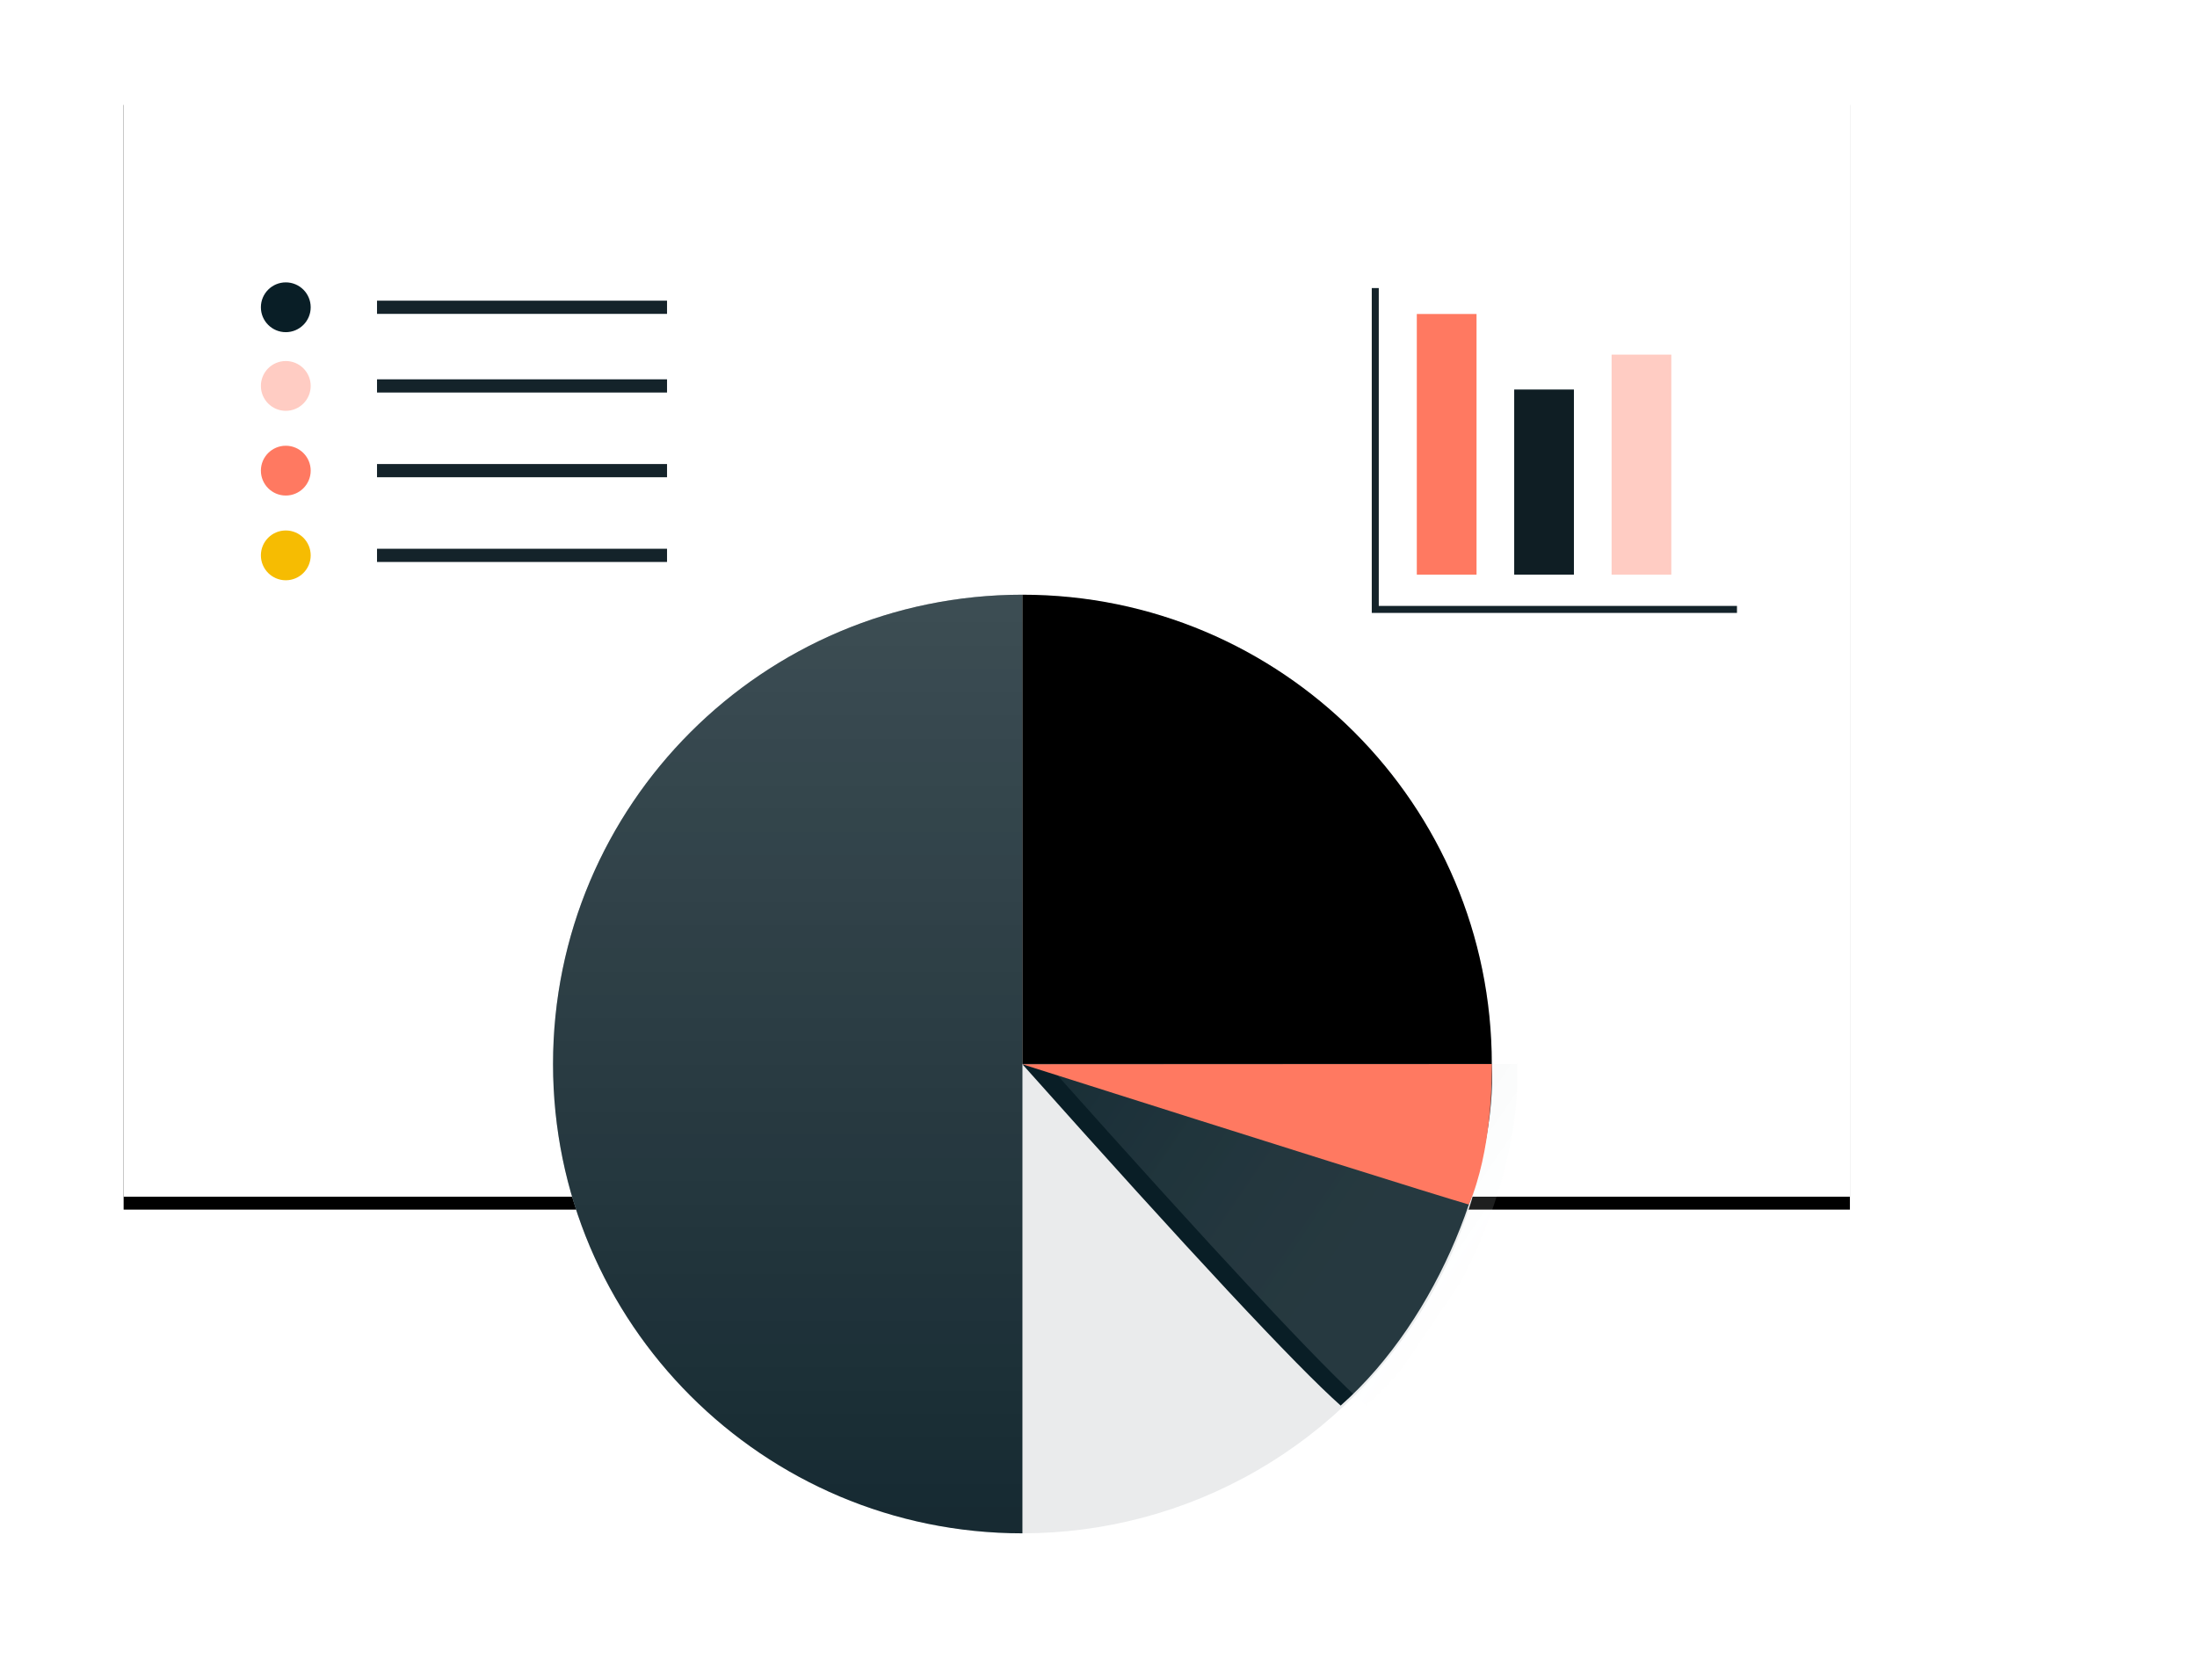 <?xml version="1.0" encoding="UTF-8"?>
<svg width="170px" height="130px" viewBox="0 0 170 130" version="1.1" xmlns="http://www.w3.org/2000/svg" xmlns:xlink="http://www.w3.org/1999/xlink">
    <!-- Generator: Sketch 52.3 (67297) - http://www.bohemiancoding.com/sketch -->
    <title>feature-analytics</title>
    <desc>Created with Sketch.</desc>
    <defs>
        <polygon id="path-1" points="0.442 0.01 134.019 0.01 134.019 85.5 0.442 85.5"></polygon>
        <filter x="-8.2%" y="-11.7%" width="116.5%" height="125.7%" filterUnits="objectBoundingBox" id="filter-2">
            <feOffset dx="0" dy="1" in="SourceAlpha" result="shadowOffsetOuter1"></feOffset>
            <feGaussianBlur stdDeviation="3.5" in="shadowOffsetOuter1" result="shadowBlurOuter1"></feGaussianBlur>
            <feColorMatrix values="0 0 0 0 0   0 0 0 0 0   0 0 0 0 0  0 0 0 0.068 0" type="matrix" in="shadowBlurOuter1"></feColorMatrix>
        </filter>
        <linearGradient x1="-31.657%" y1="0%" x2="90.146%" y2="59.218%" id="linearGradient-3">
            <stop stop-color="#22404A" offset="0%"></stop>
            <stop stop-color="#FFFFFF" stop-opacity="0.508" offset="100%"></stop>
        </linearGradient>
        <linearGradient x1="100%" y1="0%" x2="100%" y2="100%" id="linearGradient-4">
            <stop stop-color="#FFFFFF" stop-opacity="0.211" offset="0%"></stop>
            <stop stop-color="#FFFFFF" stop-opacity="0.052" offset="100%"></stop>
        </linearGradient>
    </defs>
    <g id="feature-analytics" stroke="none" stroke-width="1" fill="none" fill-rule="evenodd">
        <g id="Group-33" transform="translate(8.648, 6.295)">
            <g id="Group-32" transform="translate(0.476, 0.817)">
                <g id="Rectangle-16">
                    <use fill="black" fill-opacity="1" filter="url(#filter-2)" xlink:href="#path-1"></use>
                    <use fill="#FFFFFF" fill-rule="evenodd" xlink:href="#path-1"></use>
                </g>
                <g id="Group-31" transform="translate(10.5, 14.523)">
                    <g id="Group-9" transform="translate(0.563, 0.218)">
                        <circle id="Oval-4" fill="#091E26" cx="1.927" cy="1.927" r="1.927"></circle>
                        <path d="M8.986,1.927 L31.427,1.927" id="Path-16" stroke="#14232A" stroke-width="1.022"></path>
                    </g>
                    <g id="Group-8" transform="translate(0.563, 5.489)">
                        <circle id="Oval-4" fill="#FF7961" opacity="0.378" cx="1.927" cy="2.743" r="1.927"></circle>
                        <path d="M8.986,2.743 L31.427,2.743" id="Path-16" stroke="#14232A" stroke-width="1.022"></path>
                    </g>
                    <g id="Group-8" transform="translate(0.563, 12.045)">
                        <circle id="Oval-4" fill="#FF7961" cx="1.927" cy="2.743" r="1.927"></circle>
                        <path d="M8.986,2.743 L31.427,2.743" id="Path-16" stroke="#14232A" stroke-width="1.022"></path>
                    </g>
                    <g id="Group-8" transform="translate(0.563, 18.602)">
                        <circle id="Oval-4" fill="#F6BC02" cx="1.927" cy="2.743" r="1.927"></circle>
                        <path d="M8.986,2.743 L31.427,2.743" id="Path-16" stroke="#14232A" stroke-width="1.022"></path>
                    </g>
                </g>
                <g id="Group-30" transform="translate(33.669, 38.913)">
                    <circle id="Oval-3" stroke="#EAEBEC" stroke-width="0.5" fill="#EAEBEC" cx="36.32" cy="36.32" r="36.07"></circle>
                    <path d="M60.946,62.753 C68.656,55.935 73.048,44.114 72.64,36.32 C62.766,36.34 49.579,36.32 36.32,36.34 C49.279,50.877 57.487,59.682 60.946,62.753 Z" id="Oval-3" fill="#091E26"></path>
                    <path d="M62.895,62.753 C70.606,55.935 74.998,44.114 74.59,36.32 C64.716,36.34 51.528,36.32 38.27,36.34 C51.228,50.877 59.437,59.682 62.895,62.753 Z" id="Oval-3" fill="url(#linearGradient-3)" opacity="0.234"></path>
                    <path d="M70.866,47.197 C72.64,43.013 72.64,37.653 72.64,36.32 C62.766,36.34 49.579,36.32 36.32,36.34 C56.289,42.678 67.804,46.297 70.866,47.197 Z" id="Oval-3" fill="#FF7961"></path>
                    <path d="M36.32,0 C16.261,0 0,16.261 0,36.32 C0,56.379 16.261,72.64 36.32,72.64 L36.32,0 Z" id="Oval-3" fill="#091E26"></path>
                    <path d="M36.32,0 C16.261,0 0,16.261 0,36.32 C0,56.379 16.261,72.64 36.32,72.64 L36.32,0 Z" id="Oval-3" fill="url(#linearGradient-4)"></path>
                    <path d="M72.64,0 C52.581,0 36.32,16.261 36.32,36.32 L72.64,36.32 L72.64,0 Z" id="Oval-3" fill="#000000" transform="translate(54.48, 18.16) scale(-1, 1) translate(-54.48, -18.16) "></path>
                </g>
                <g id="Group-29" transform="translate(96.889, 15.011)">
                    <g id="Group-28" transform="translate(0.361, 0.17)">
                        <polygon id="Rectangle-15" fill="#FF7961" points="3.256 2.007 7.878 2.007 7.878 22.177 3.256 22.177"></polygon>
                        <polygon id="Rectangle-15" fill="#0F1E24" points="10.792 7.852 15.413 7.852 15.413 22.177 10.792 22.177"></polygon>
                        <polygon id="Rectangle-15" fill="#FF7961" opacity="0.378" points="18.328 5.151 22.949 5.151 22.949 22.177 18.328 22.177"></polygon>
                        <polyline id="Path-36" stroke="#14232A" stroke-width="0.542" points="0.042 0 0.042 24.87 28.03 24.87"></polyline>
                    </g>
                </g>
            </g>
        </g>
    </g>
</svg>